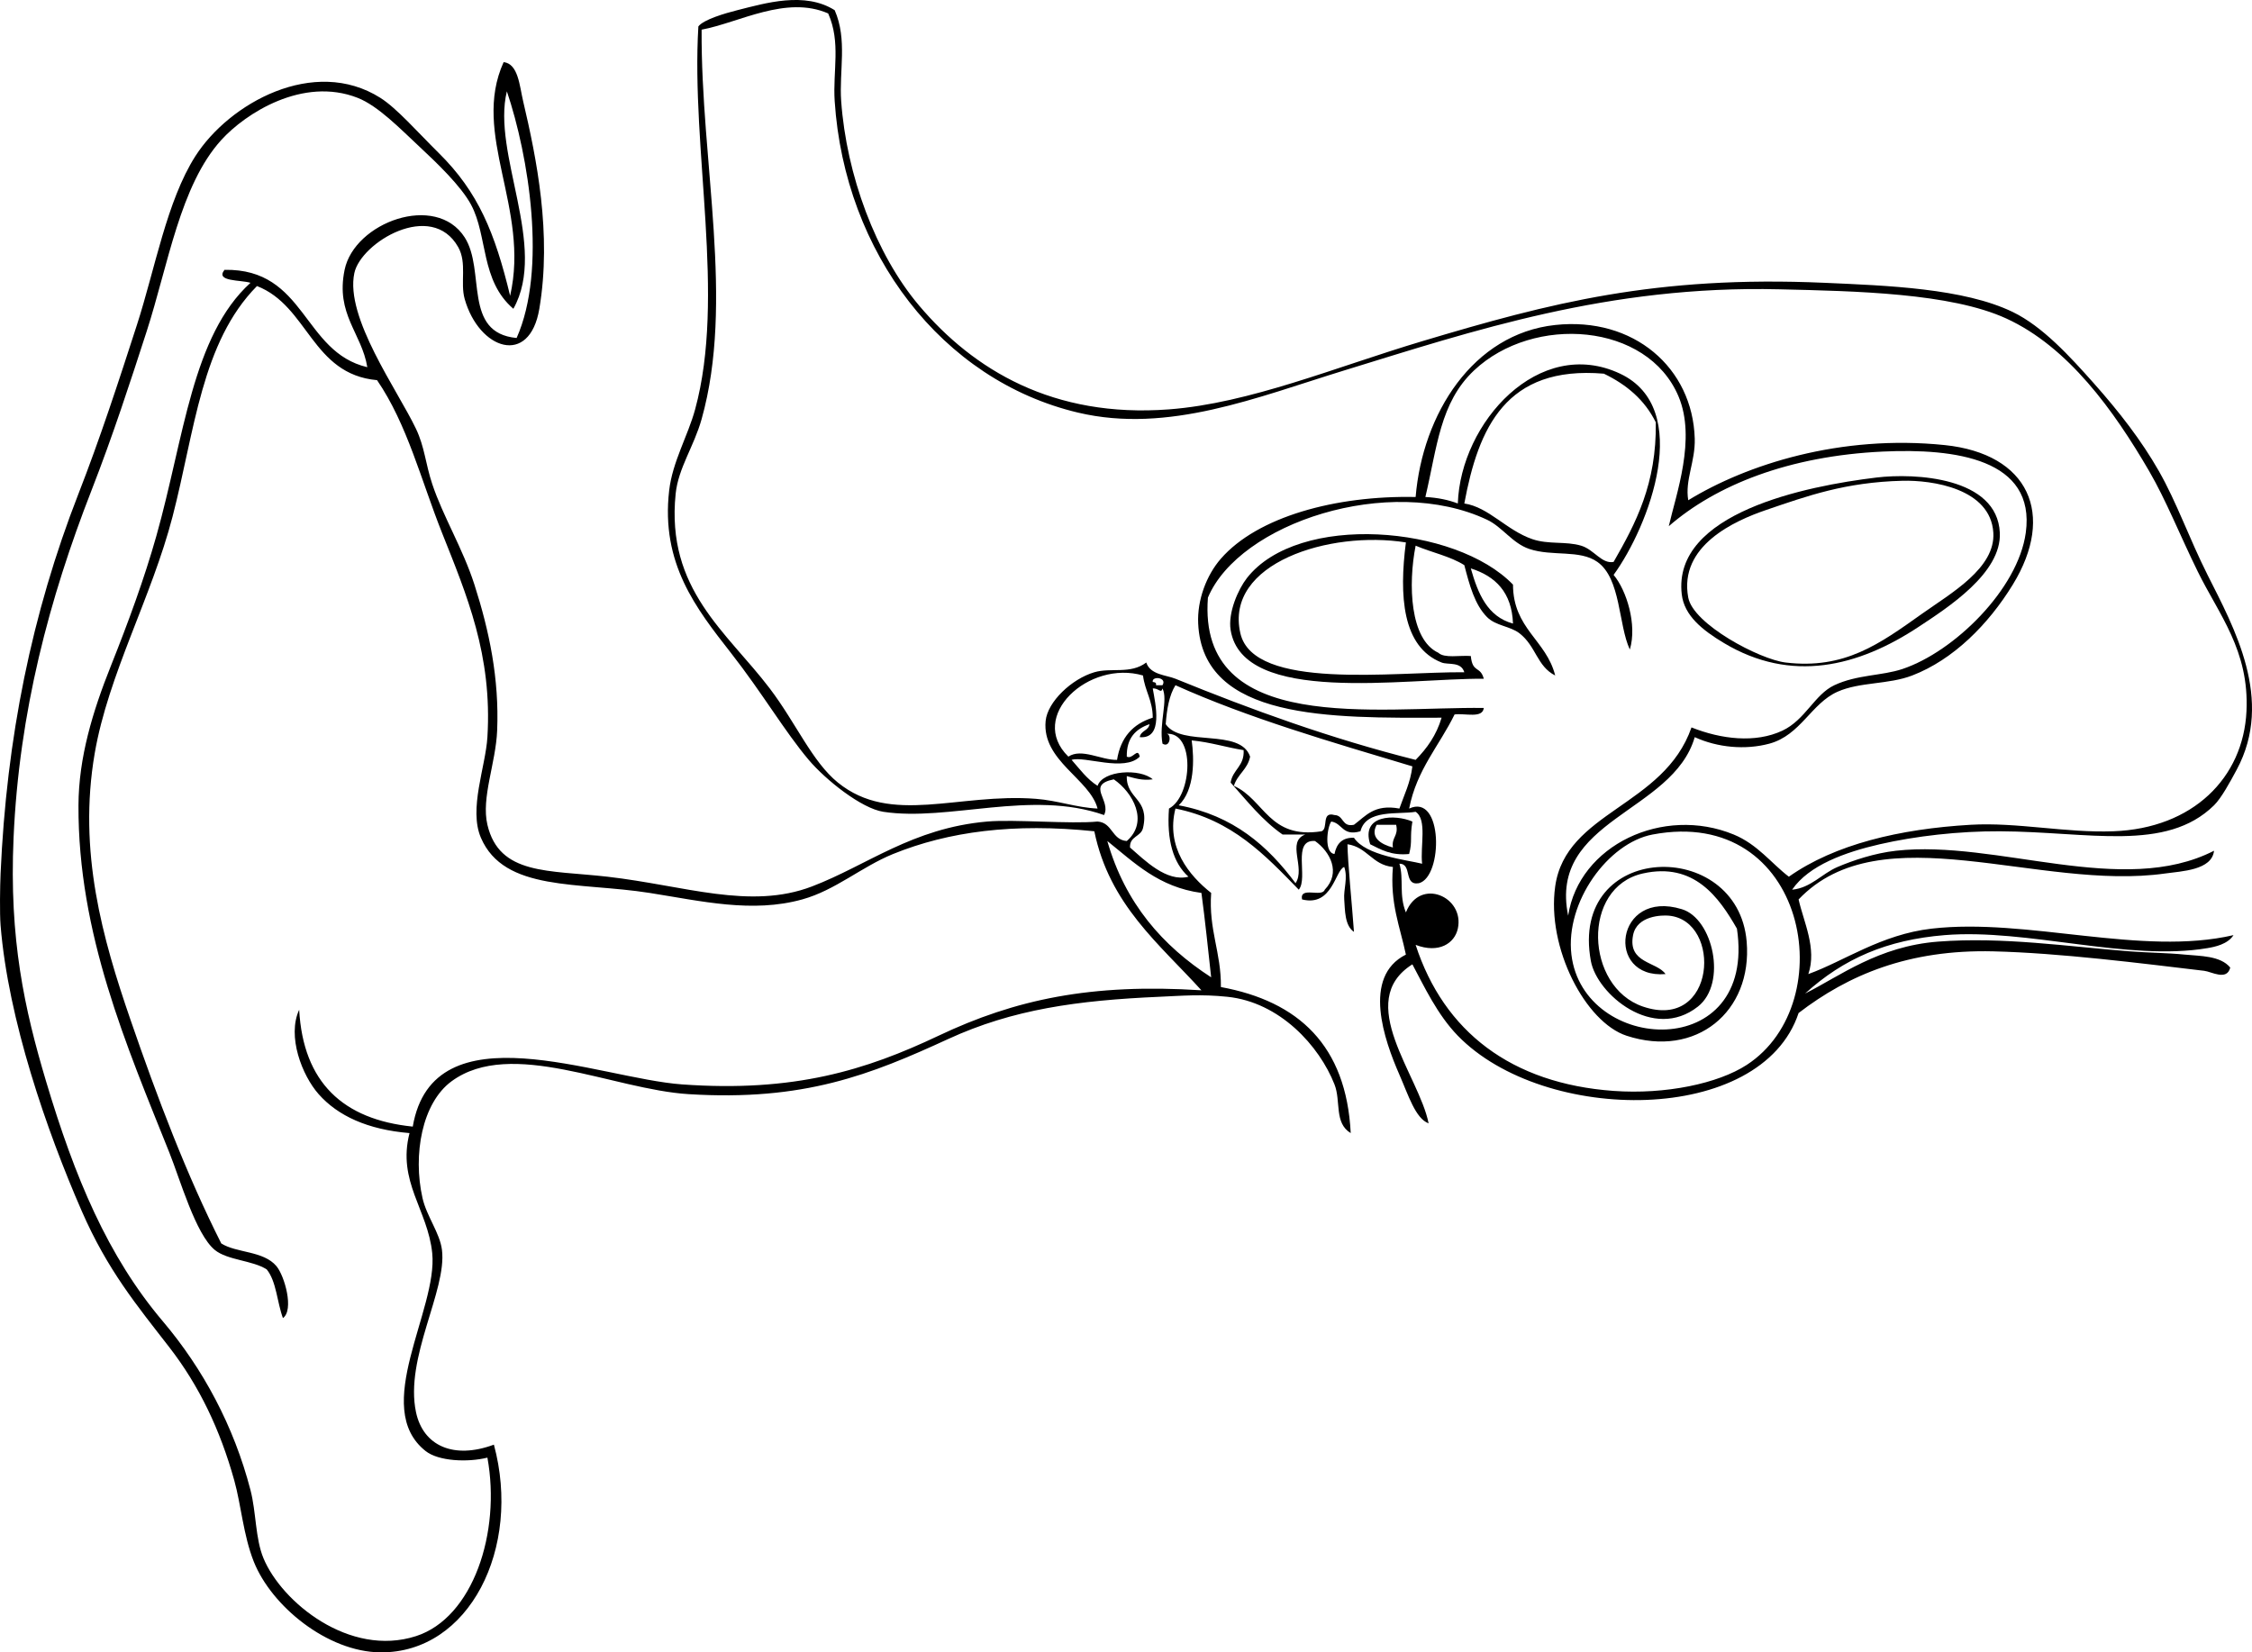 <?xml version="1.0" encoding="UTF-8"?>
<svg id="Layer_2" data-name="Layer 2" xmlns="http://www.w3.org/2000/svg" viewBox="0 0 693.88 509.14">
  <defs>
    <style>
      .cls-1 {
        fill-rule: evenodd;
        stroke-width: 0px;
      }
    </style>
  </defs>
  <g id="innerear_750_Image_copy_3" data-name="innerear_750 Image copy 3">
    <g>
      <path class="cls-1" d="m257.18,3.14c3.98,9.07,1.34,18.73,2,28,1.63,22.77,10.64,47.2,24,63,16.8,19.87,41.37,34.7,77,32,24.88-1.89,51.17-12.97,78-21,39.47-11.81,71.93-20.29,124-18,19.29.85,42.94,1.7,58,9,9.15,4.44,17.52,13.59,25,22,7.74,8.71,14.59,17.51,20,27,5.55,9.74,9.29,20.63,15,32,8.13,16.17,20.58,38.45,9,60-2.03,3.78-4.73,8.77-7,11-14.81,14.53-38.57,8.13-66,8-12.64-.06-25.99,1.48-37,4-10.68,2.45-21.86,6.48-27,14,5.8-.55,9.13-4.92,14-7,4.76-2.03,11.39-4.26,18-5,31.05-3.47,69.8,14.44,98,0-.64,6.02-10.05,6.3-15,7-38.96,5.53-87.51-18.76-113,8,1.52,6.86,5.7,15.1,3,23,10.94-3.94,22.43-12.21,38-14,29.51-3.39,64.64,8.58,93,2-1.78,2.82-5.75,3.62-8,4-24.57,4.17-55.52-6.09-81-4-17.8,1.46-31.09,7.2-43,18,10.73-5.37,22.54-14.58,41-16,19.96-1.54,40.22,1.55,59,3,5.74.44,11.52.46,17,1,4.71.47,10.96.3,14,4-1.03,4.17-5.77,1.26-8,1-19.7-2.34-44.5-5.5-65-6-26.14-.63-44.72,7.28-60,19-11.49,34.67-78.37,34.39-105,7-6.3-6.48-10.32-15.12-14-22-18.11,11.43,2.1,34.22,5,49-4.05-1.49-6.25-8.71-9-15-4.6-10.51-11.62-30.16,2-37-1.78-8.55-4.95-15.72-4-27-6.38-.62-7.88-6.12-14-7,.07,5.61,1.4,18.59,2,27-2.92-1.94-2.75-6.88-3-10-.25-3.13,1.2-6.62,0-10-2.79.9-3.61,12.37-13,10-.82-4.15,6.17-.5,7-3,5.06-5.26,1.67-11.7-3-15-7.22-.55-1.99,11.34-5,15-10.37-10.63-20.5-21.5-38-25-3.04,11.92,4.26,20.68,11,26-.81,11.48,3.11,18.23,3,29,23.93,4.4,38.65,18.01,40,45-5.17-3.11-2.95-9.8-5-15-4.68-11.9-16.86-25.33-33-27-8.16-.85-13.94-.31-21,0-25.23,1.11-45.12,3.86-65,13-23.98,11.02-44.42,19.21-80,17-23.37-1.45-54.69-17.38-73-4-9.16,6.69-12.01,22.67-9,36,1.27,5.64,5.35,10.76,6,16,1.56,12.5-11.55,33.25-8,50,2.2,10.36,11.58,14.61,24,10,8.61,31.84-7.57,64.26-35,64-16.34-.16-33.57-14.28-39-28-3.21-8.12-3.89-17.45-6-25-4.36-15.6-10.76-29.07-20-41-9.97-12.87-19.03-23.73-27-42C14.35,348.32,2.52,314.12.18,285.14c-.3-3.71-.17-12.17,0-16,1.83-41.6,9.56-80.01,24-117,6.59-16.87,12.38-34.6,18-52,5.59-17.27,9.21-38.21,18-52,10.42-16.34,36.57-30.9,57-18,5.06,3.19,11.53,10.61,18,17,12.22,12.07,17.3,24.57,22,44,6.17-27-12.1-49.77-2-72,4.51.52,4.89,7.28,6,12,4.15,17.67,8.89,40.87,5,64-3.01,17.91-18.57,12.6-23-3-1.44-5.06.78-11.07-2-16-8.22-14.56-29.98-1.44-32,8-2.92,13.7,13.3,36.02,19,48,2.67,5.61,2.91,10.7,5,17,3.28,9.89,9.44,19.91,13,31,4.57,14.24,7.67,28.97,7,45-.42,10.07-4.96,20.68-3,29,3.67,15.58,18.84,13.92,37,16,23.75,2.72,43.92,10.29,63,3,17.02-6.5,30.89-17.98,54-20,8.4-.73,25.71.82,34,0,4.67.33,4.33,5.67,9,6,6.88-5.95,1.9-14.98-4-19-8.69,1.76-.68,6.44-3,11-22.42-7.89-47.89,2.06-68-1-6.77-1.03-17.8-9.86-23-16-7.36-8.7-14.2-20.47-24-33-10.66-13.63-21.6-27.49-19-50,1.02-8.87,5.75-16.76,8-25,9.48-34.76-1.29-79.95,1-118,1.59-2.12,8.29-4.07,12-5,8.68-2.19,20.79-5.82,30,0Zm-41,6c-.25,41.08,10.17,83.71,0,120-2.37,8.45-7.19,15.09-8,23-3.02,29.48,15.82,42.64,29,60,8.14,10.73,13.07,22.58,21,29,16.44,13.3,37.02,3.15,61,5,6.78.52,12.37,2.69,19,3-2.38-9.11-17.2-14.76-16-27,.58-5.91,8.03-12.95,15-15,5.17-1.52,11.14.69,16-3,1.25,3.81,6.14,3.84,9,5,23.56,9.59,47.85,18.43,74,25,3.47-3.53,6.41-7.59,8-13-34.2.1-73.6.79-75-29-.34-7.2,2.53-14.88,7-20,11.25-12.9,35.34-19.52,60-19,2.15-25.65,17.66-50.27,43-53,24.19-2.6,42.36,13.19,43,35,.21,7.09-3.07,12.76-2,19,17.98-11.02,46.88-20.32,79-17,25.95,2.68,34.27,21.35,21,43-7.54,12.3-18.37,23.15-31,28-7.37,2.83-16.1,1.94-23,5-8.1,3.59-11.39,13.4-21,16-7.41,2-15.95,1.22-23-2-6.81,23.36-45.12,25.31-39,55,3.33-21.76,29.27-33.94,51-25,7.35,3.02,11.64,8.92,17,13,14.14-9.97,34.12-14.73,56-16,14.33-.83,29.29,2.54,44,2,24.47-.9,40.03-16.47,41-37,.89-18.71-8.47-29.72-15-43-5.43-11.04-9.79-22.06-15-31-10.89-18.71-24.93-38.25-44-47-17.16-7.87-46.41-8.44-70-9-52.56-1.26-94.31,12.81-134,25-26.77,8.22-54.2,19.57-82,13-41.95-9.91-71.94-49.25-75-96-.61-9.32,1.96-18.03-2-27-12.98-5.66-27.37,2.82-39,5Zm-71,54c-3.1-5.81-10.65-13.01-16-18-5.91-5.51-12.68-12.52-19-15-16.86-6.6-34.54,4.78-42,13-12.69,13.99-16.36,38.47-23,59-5,15.45-10.41,32.11-17,49-12.97,33.23-22.3,68.27-24,107-1.38,31.28,3.36,52.76,10,75,8.86,29.67,19,53.93,36,74,12.37,14.61,21.88,32.26,27,52,1.79,6.9,1.46,14.88,4,21,5.61,13.52,26.51,30.6,47,24,17.55-5.65,26.22-31.94,22-55-6.11,1.52-15.05,1.1-19-2-17.03-13.38,3.76-43.55,2-61-1.36-13.43-10.83-22.03-7-37-12.86-1.07-22.06-5.29-28-12-5.11-5.78-9.78-17.83-6-26,1.25,22.42,13.53,33.81,35,36,6.3-36.79,57.08-14.86,83-13,34.58,2.48,56.6-4.39,79-15,23.59-11.18,46.97-16.19,81-14-13-14.33-28.32-26.35-33-49-24.81-2.59-44.92.07-62,7-9.74,3.96-17.78,11.17-28,14-15.41,4.28-31.01.52-47-2-21.91-3.45-44.82-.3-52-17-3.82-8.89,1.44-21.82,2-31,1.55-25.31-6.36-43.77-14-63-6.45-16.22-10.69-33.39-20-47-20.17-1.83-21.15-22.85-37-29-17.12,17.34-19.16,44.62-26,71-6.45,24.89-19.82,48.68-24,73-5.2,30.27,2.43,57.1,11,82,8.34,24.24,17.37,47.97,28,69,4.64,2.98,13,2.22,17,7,2.51,3,5.48,13.5,2,16-1.81-4.86-2-11.33-5-15-4.4-2.82-12.1-2.8-16-6-5.89-4.83-10.67-21.68-14-30-13.2-32.99-28.16-67.38-28-107,.06-14.72,4.36-28.88,10-43,5.31-13.31,10.31-26.9,14-40,8.57-30.38,11.02-61.68,29-78-2.92-.94-10.97-.3-8-4,25.1-.43,24.02,25.32,44,30-1.74-10.56-9.83-16.27-7-30,3.02-14.63,28.12-23.86,37-10,6.53,10.2-.67,29.45,16,31,9.42-21.15,3.71-56.15-3-76-4.72,19.16,12.75,47.85,2,67-10.15-8.67-7.87-22.38-13-32Zm372,59c-9.58-22.72-44.64-25.29-63-8-10.54,9.93-11.37,23.74-15,39,3.8.2,7.12.89,10,2,.84-24.95,25.01-51.77,50-40,22.72,10.7,8.98,46.88-2,62,3.97,4.71,7.31,15.34,5,23-3.56-7.64-2.72-21.86-10-27-5.46-3.86-13.86-1.6-21-4-5.17-1.74-8.33-6.81-13-9-30.12-14.16-76.34,1.03-86,24-3.26,42.56,52.39,33.57,85,34-.35,3.32-5.76,1.57-9,2-4.7,9.63-11.67,17-14,29,10.52-4.85,10.47,21.1,3,23-4.82.82-1.96-6.04-6-6,1.43,4.69-.22,9.57,2,15,4.33-10.92,18.15-4.82,16,5-1,4.56-5.86,7.74-13,5,8.7,26.74,29.51,42.74,61,45,16.08,1.15,32.22-2.3,41-8,29.59-19.19,18.52-80.01-29-71-13.71,2.6-26.93,20.8-25,37,3.65,30.61,57.17,33.55,51-8-5.52-9.64-13.19-20.55-29-17-18.98,4.26-17.78,34.91,0,41,22.6,7.75,24.55-26.49,8-28-1.98-.18-9.8-.1-11,6-1.72,8.74,7.32,8.12,10,12-18.76,1.57-15.5-26.31,5-20,9.63,2.86,14.07,22.83,5,30-13.76,10.88-31.12-3.82-33-14-6.83-36.91,45.29-38.29,48-6,1.82,21.63-15.66,35.99-37,29-12.69-4.16-24.66-27.09-22-46,3.26-23.17,33.47-24.54,42-49,9.14,3.64,19.67,4.91,28,1,7.07-3.32,9.91-11.14,16-14,7.03-3.3,14.62-2.87,21-5,15.94-5.33,35.62-24.59,38-42,3.11-22.77-21.86-26.03-44-25-29.05,1.35-51.44,10.34-66,23,2.24-9.82,8.51-26.92,3-40Zm-7,8c-3.41-6.93-9.02-11.64-16-15-30.22-2.56-38.66,16.68-43,40,7.52,1.11,13.02,8.29,21,11,5.02,1.7,10.27.58,15,2,4,1.2,6.34,5.71,10,5,6.8-11.86,13.28-24.06,13-43Zm-181,103c4.08-2.71,10.18,1.12,15,1,1.09-6.91,4.9-11.1,11-13,0-5.34-2.42-8.24-3-13-16.69-4.9-35.69,12.61-23,25Zm27-22h2c1.55-2.46-3.4-2.94-3-1,.61.06,1.18.15,1,1Zm3,12c4.84,7.16,22.95,1.05,26,10-.75,3.92-3.9,5.43-5,9,9.44,4.22,10.79,16.54,27,14,2.21-.79-.19-6.19,4-5,2.93.07,2.19,3.81,6,3,3.64-2.69,6.23-6.44,14-5,1.46-4.21,3.39-7.94,4-13-25.12-7.54-50.47-14.86-73-25-1.92,3.08-2.66,7.34-3,12Zm-8,4c.29-2.04,2.71-1.96,3-4-4.21,1.46-7.11,4.23-7,10,1.86.96,3.34-3,4,0-4.74,4.8-17.04-.27-21,1,2.51,2.83,4.73,5.94,8,8,1.61-4.81,13.14-5.43,17-2-3.44.44-5.6-.4-8-1-.19,7.19,7.14,6.86,5,16-.62,2.71-4.18,2.49-4,6,4.47,3.88,11.24,10.75,18,9-4.73-4.27-6.71-11.29-6-21,7.22-3.76,8.25-24.06-1-23,1.94-.4,1.46,4.55-1,3-1.13-6.16,1.8-13.5,0-17-.41,1.71-1.29-.21-3,0,.82,4.74,3.39,15.63-4,15Zm12,21c16.87,3.13,27.47,12.53,36,24,3.18-4.72-2.94-12.79,3-15h-7c-6.29-4.37-10.96-10.38-16-16,.63-4.03,4.29-5.05,4-10-5.47-.87-10.22-2.45-16-3,.78,5.62,1.01,15.26-4,20Zm56,8c-5.61,1.61-5.51-2.49-9-3-1.29,1.79-2.26,9.66,1,10,.62-3.04,2.22-5.11,6-5,3.59,5.53,16.34,6.83,21,8-.62-5.38,1.62-13.62-2-16-5.23.91-15.27-.92-17,6Zm-46,45c-.96-8.7-1.85-17.48-3-26-13.21-1.79-20.67-9.33-29-16,5.49,19.18,17.02,32.31,32,42Z"/>
      <path class="cls-1" d="m578.18,147.14c11.78-1.42,37.19-.18,38,17,.59,12.45-16.09,23.11-25,29-18.68,12.35-39.27,17.41-60,5-6.67-3.99-12.24-8.46-13-15-2.93-25.11,38.32-33.39,60-36Zm-34,10c-9.63,3.28-26.99,11-24,27,1.53,8.2,21.94,19.03,30,20,18.19,2.19,29-5.77,42-15,8.99-6.38,22.68-14.08,22-25-.85-13.68-18.96-16.23-28-16-17.66.44-29.33,4.68-42,9Z"/>
      <path class="cls-1" d="m466.18,180.14c.04,13.63,10.27,17.07,13,28-5.66-2.87-5.84-8.99-11-13-2.89-2.24-7.28-2.26-10-5-3.81-3.83-5.41-9.9-7-16-4.28-2.72-10.08-3.91-15-6-2.35,11.93-1.78,28.93,7,33,1.89,1.77,6.6.73,10,1,.53,5.37,2.92,2.94,4,7-24.42-.16-74.24,8.18-78-15-.87-5.38,2.35-12.6,5-16,15.8-20.26,64.34-16.32,82,2Zm-84,15c4.08,17.72,47.38,11.8,69,12-1.03-3.39-4.99-2.21-7-3-12.19-4.79-13.1-20.67-11-37-23.49-3.77-55.97,6.39-51,28Zm84-3c-.36-9.64-5.41-14.59-13-17,2.21,7.79,5.13,14.87,13,17Z"/>
      <path class="cls-1" d="m435.18,253.14c-.84,5.06.06,5.92-1,10-5.54.54-8.66-1.34-12-3-2.97-9.21,7.76-9.26,13-7Zm-6,8c-.49-3.16,1.8-3.53,1-7h-6c-2.16,3.94,1.39,6.05,5,7Z"/>
    </g>
  </g>
</svg>